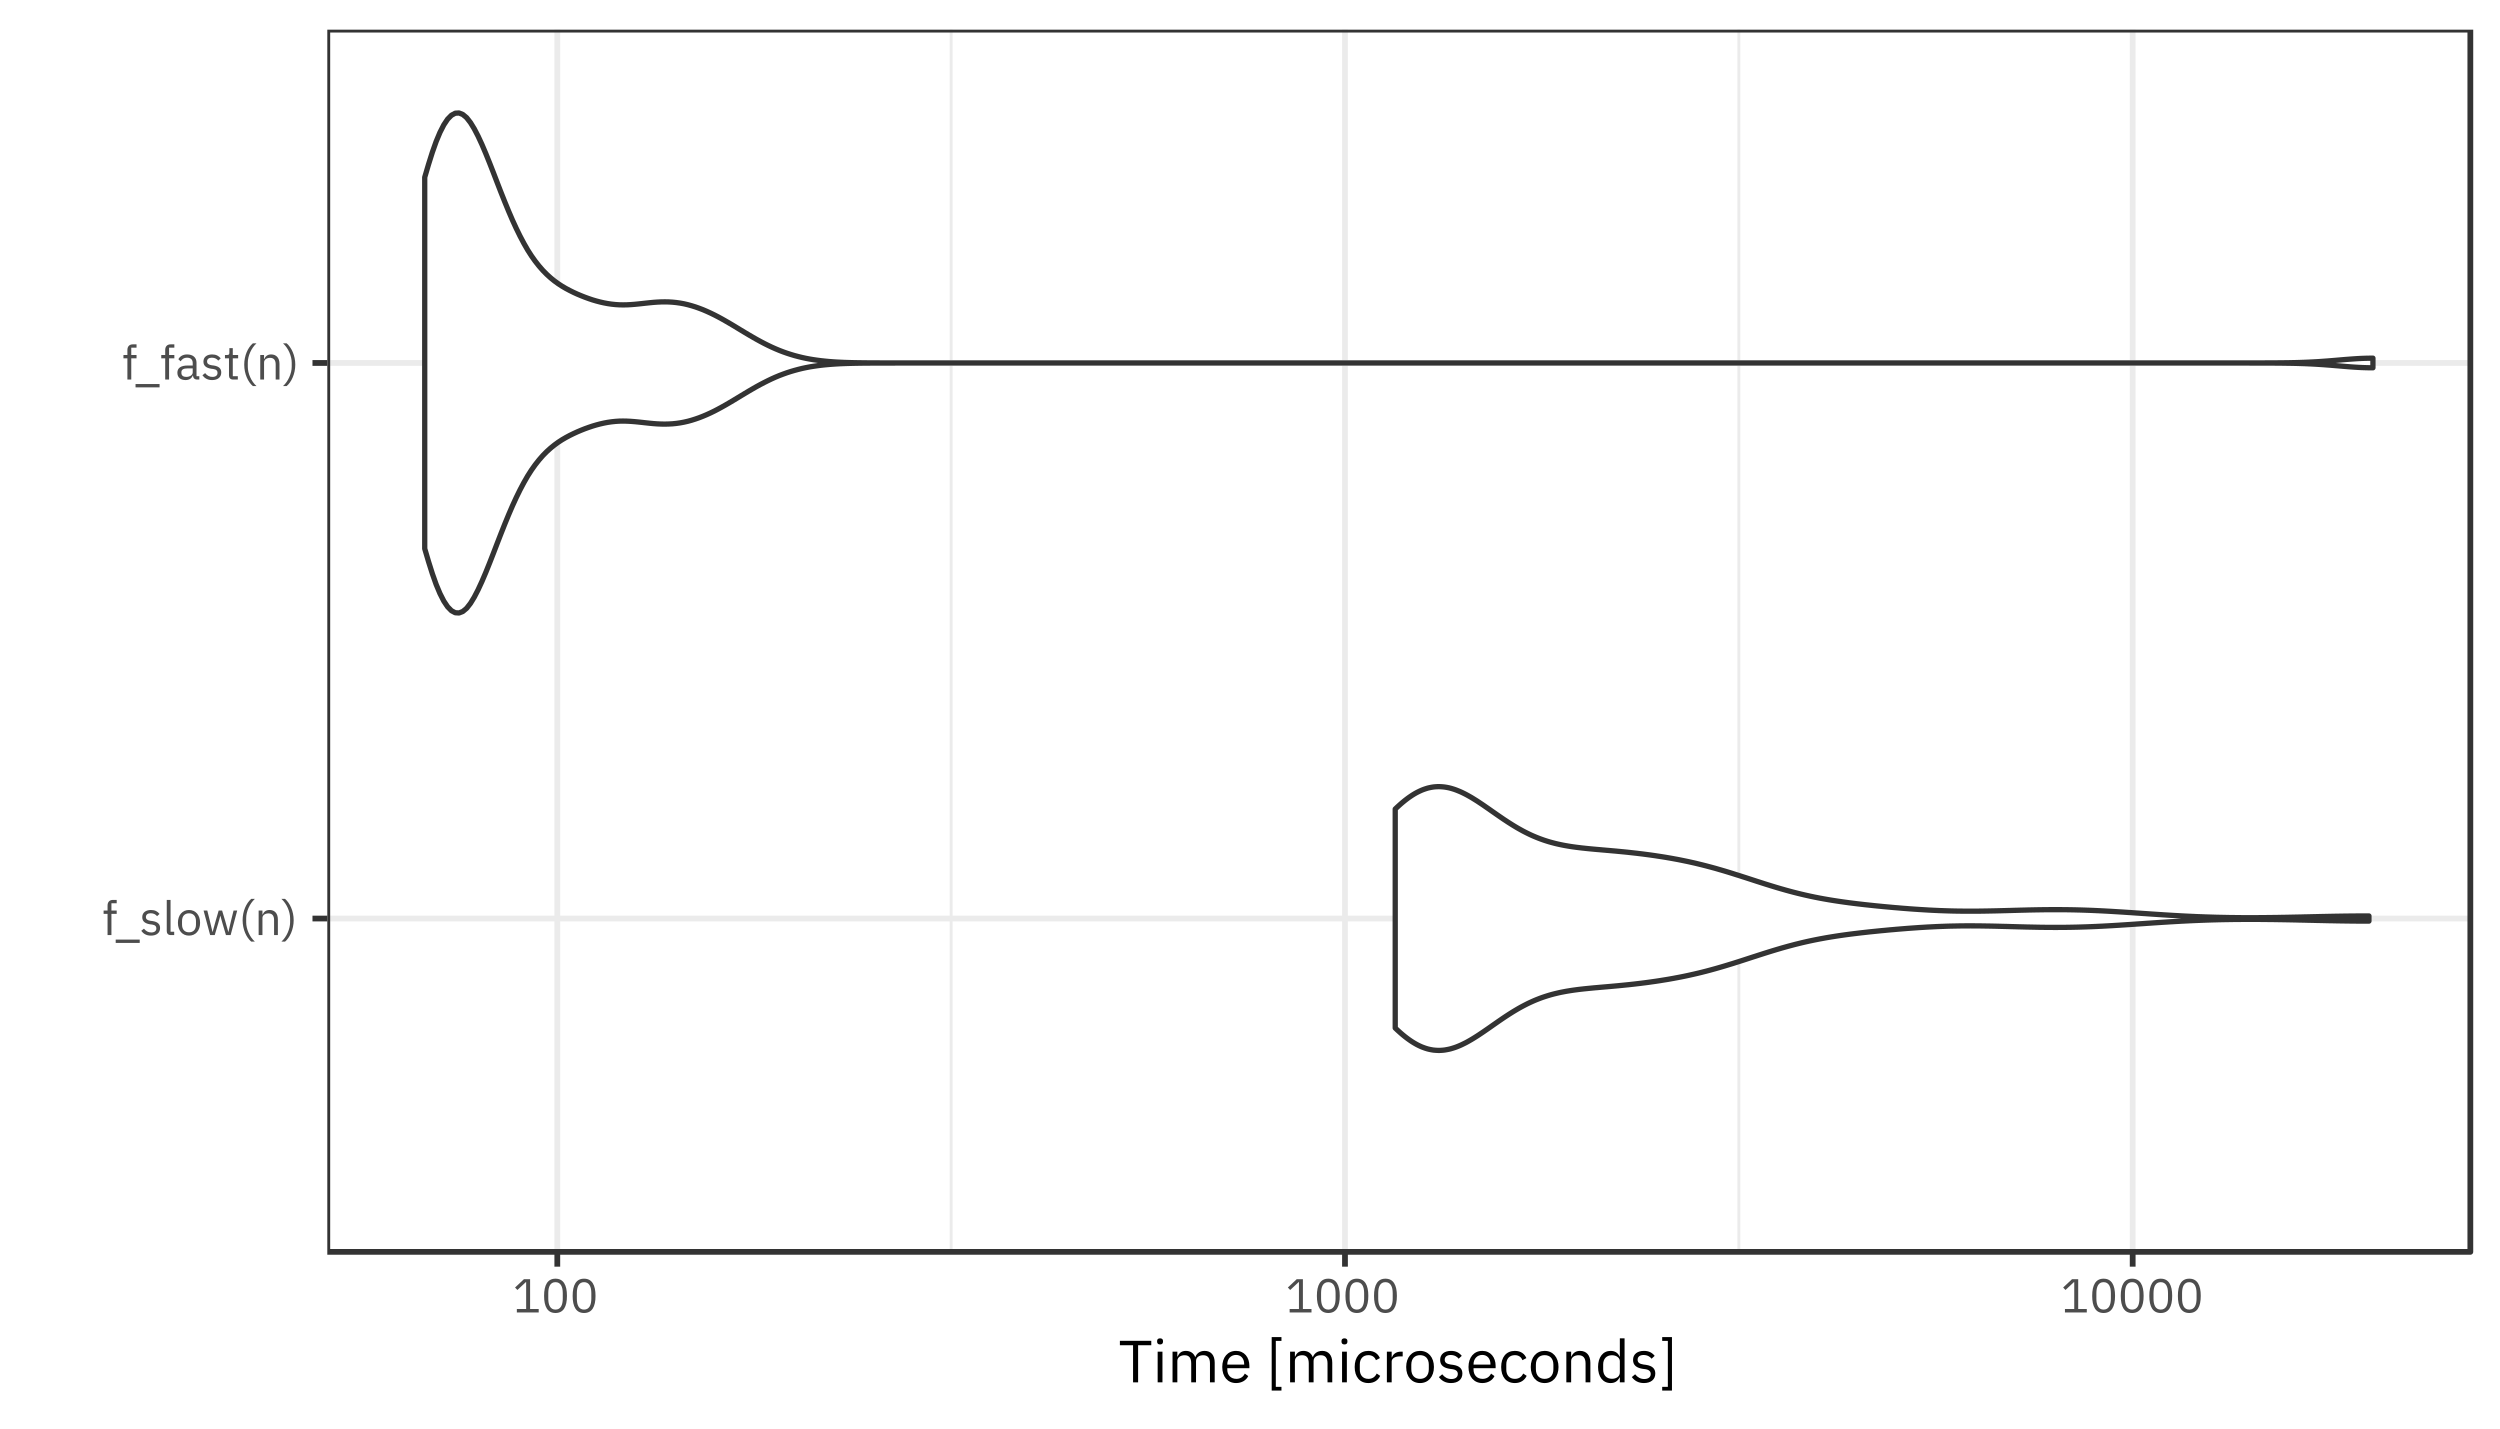<?xml version="1.0" encoding="UTF-8"?>
<svg xmlns="http://www.w3.org/2000/svg" xmlns:xlink="http://www.w3.org/1999/xlink" width="504pt" height="288pt" viewBox="0 0 504 288" version="1.1">
<defs>
<g>
<symbol overflow="visible" id="glyph0-0">
<path style="stroke:none;" d="M 0.312 0 L 4.219 0 L 4.219 -7.484 L 0.312 -7.484 Z M 0.875 -0.578 L 0.875 -6.906 L 3.641 -6.906 L 3.641 -0.578 Z M 0.875 -0.578 "/>
</symbol>
<symbol overflow="visible" id="glyph0-1">
<path style="stroke:none;" d="M 1.078 0 L 1.859 0 L 1.859 -4.281 L 2.922 -4.281 L 2.922 -4.953 L 1.859 -4.953 L 1.859 -6.422 L 2.922 -6.422 L 2.922 -7.094 L 2.172 -7.094 C 1.438 -7.094 1.078 -6.625 1.078 -5.953 L 1.078 -4.953 L 0.281 -4.953 L 0.281 -4.281 L 1.078 -4.281 Z M 1.078 0 "/>
</symbol>
<symbol overflow="visible" id="glyph0-2">
<path style="stroke:none;" d="M 5.125 1.578 L 5.125 0.906 L 0.281 0.906 L 0.281 1.578 Z M 5.125 1.578 "/>
</symbol>
<symbol overflow="visible" id="glyph0-3">
<path style="stroke:none;" d="M 2.297 0.109 C 3.438 0.109 4.141 -0.469 4.141 -1.422 C 4.141 -2.172 3.719 -2.656 2.625 -2.828 L 2.234 -2.875 C 1.625 -2.969 1.281 -3.172 1.281 -3.641 C 1.281 -4.109 1.625 -4.406 2.25 -4.406 C 2.891 -4.406 3.312 -4.109 3.531 -3.812 L 4.031 -4.266 C 3.641 -4.766 3.109 -5.062 2.312 -5.062 C 1.312 -5.062 0.547 -4.578 0.547 -3.609 C 0.547 -2.688 1.234 -2.312 2.141 -2.172 L 2.531 -2.125 C 3.188 -2.031 3.391 -1.734 3.391 -1.344 C 3.391 -0.828 3.016 -0.531 2.359 -0.531 C 1.734 -0.531 1.281 -0.812 0.891 -1.297 L 0.344 -0.859 C 0.781 -0.266 1.391 0.109 2.297 0.109 Z M 2.297 0.109 "/>
</symbol>
<symbol overflow="visible" id="glyph0-4">
<path style="stroke:none;" d="M 2.312 0 L 2.312 -0.672 L 1.578 -0.672 L 1.578 -7.094 L 0.812 -7.094 L 0.812 -0.797 C 0.812 -0.328 1.109 0 1.625 0 Z M 2.312 0 "/>
</symbol>
<symbol overflow="visible" id="glyph0-5">
<path style="stroke:none;" d="M 2.688 0.109 C 4.016 0.109 4.922 -0.906 4.922 -2.469 C 4.922 -4.047 4.016 -5.062 2.688 -5.062 C 1.359 -5.062 0.453 -4.047 0.453 -2.469 C 0.453 -0.906 1.359 0.109 2.688 0.109 Z M 2.688 -0.562 C 1.859 -0.562 1.281 -1.078 1.281 -2.125 L 1.281 -2.828 C 1.281 -3.875 1.859 -4.391 2.688 -4.391 C 3.516 -4.391 4.094 -3.875 4.094 -2.828 L 4.094 -2.125 C 4.094 -1.078 3.516 -0.562 2.688 -0.562 Z M 2.688 -0.562 "/>
</symbol>
<symbol overflow="visible" id="glyph0-6">
<path style="stroke:none;" d="M 1.625 0 L 2.547 0 L 3.25 -2.375 L 3.672 -3.891 L 3.688 -3.891 L 4.109 -2.375 L 4.812 0 L 5.75 0 L 7.078 -4.953 L 6.344 -4.953 L 5.812 -2.812 L 5.312 -0.641 L 5.281 -0.641 L 4.672 -2.812 L 4.031 -4.953 L 3.344 -4.953 L 2.719 -2.812 L 2.125 -0.641 L 2.094 -0.641 L 1.578 -2.812 L 1.047 -4.953 L 0.297 -4.953 Z M 1.625 0 "/>
</symbol>
<symbol overflow="visible" id="glyph0-7">
<path style="stroke:none;" d="M 0.797 -3 C 0.797 -1.125 1.578 0.516 2.531 1.312 L 3.266 1.312 C 2.219 0.391 1.516 -1.234 1.516 -2.578 L 1.516 -3.391 C 1.516 -4.734 2.203 -6.328 3.266 -7.297 L 2.531 -7.297 C 1.547 -6.453 0.797 -4.844 0.797 -3 Z M 0.797 -3 "/>
</symbol>
<symbol overflow="visible" id="glyph0-8">
<path style="stroke:none;" d="M 1.578 0 L 1.578 -3.438 C 1.578 -4.062 2.172 -4.375 2.797 -4.375 C 3.531 -4.375 3.922 -3.922 3.922 -3.047 L 3.922 0 L 4.688 0 L 4.688 -3.172 C 4.688 -4.375 4.031 -5.062 3.016 -5.062 C 2.281 -5.062 1.859 -4.703 1.625 -4.141 L 1.578 -4.141 L 1.578 -4.953 L 0.812 -4.953 L 0.812 0 Z M 1.578 0 "/>
</symbol>
<symbol overflow="visible" id="glyph0-9">
<path style="stroke:none;" d="M 2.422 -3 C 2.422 -4.844 1.656 -6.453 0.688 -7.297 L -0.047 -7.297 C 1.016 -6.328 1.703 -4.734 1.703 -3.391 L 1.703 -2.578 C 1.703 -1.234 0.984 0.391 -0.047 1.312 L 0.688 1.312 C 1.625 0.516 2.422 -1.125 2.422 -3 Z M 2.422 -3 "/>
</symbol>
<symbol overflow="visible" id="glyph0-10">
<path style="stroke:none;" d="M 4.844 0 L 4.844 -0.672 L 4.281 -0.672 L 4.281 -3.391 C 4.281 -4.438 3.562 -5.062 2.375 -5.062 C 1.484 -5.062 0.891 -4.625 0.625 -4.094 L 1.078 -3.672 C 1.359 -4.109 1.75 -4.406 2.344 -4.406 C 3.125 -4.406 3.516 -4.016 3.516 -3.312 L 3.516 -2.828 L 2.531 -2.828 C 1.094 -2.828 0.422 -2.312 0.422 -1.375 C 0.422 -0.453 1.031 0.109 2.078 0.109 C 2.766 0.109 3.297 -0.203 3.516 -0.812 L 3.562 -0.812 C 3.609 -0.344 3.844 0 4.406 0 Z M 2.203 -0.531 C 1.609 -0.531 1.234 -0.812 1.234 -1.312 L 1.234 -1.5 C 1.234 -1.984 1.625 -2.25 2.5 -2.25 L 3.516 -2.25 L 3.516 -1.438 C 3.516 -0.938 2.969 -0.531 2.203 -0.531 Z M 2.203 -0.531 "/>
</symbol>
<symbol overflow="visible" id="glyph0-11">
<path style="stroke:none;" d="M 2.875 0 L 2.875 -0.672 L 1.859 -0.672 L 1.859 -4.281 L 2.938 -4.281 L 2.938 -4.953 L 1.859 -4.953 L 1.859 -6.328 L 1.172 -6.328 L 1.172 -5.406 C 1.172 -5.062 1.062 -4.953 0.734 -4.953 L 0.281 -4.953 L 0.281 -4.281 L 1.094 -4.281 L 1.094 -0.812 C 1.094 -0.328 1.375 0 1.906 0 Z M 2.875 0 "/>
</symbol>
<symbol overflow="visible" id="glyph0-12">
<path style="stroke:none;" d="M 5.25 0 L 5.25 -0.703 L 3.516 -0.703 L 3.516 -6.703 L 2.266 -6.703 L 0.484 -5.031 L 0.953 -4.531 L 2.641 -6.109 L 2.719 -6.109 L 2.719 -0.703 L 0.844 -0.703 L 0.844 0 Z M 5.25 0 "/>
</symbol>
<symbol overflow="visible" id="glyph0-13">
<path style="stroke:none;" d="M 2.875 0.109 C 4.484 0.109 5.188 -1.156 5.188 -3.344 C 5.188 -5.531 4.484 -6.812 2.875 -6.812 C 1.281 -6.812 0.578 -5.531 0.578 -3.344 C 0.578 -1.156 1.281 0.109 2.875 0.109 Z M 2.875 -0.578 C 1.828 -0.578 1.422 -1.5 1.422 -2.797 L 1.422 -3.891 C 1.422 -5.188 1.828 -6.109 2.875 -6.109 C 3.922 -6.109 4.344 -5.188 4.344 -3.891 L 4.344 -2.797 C 4.344 -1.5 3.922 -0.578 2.875 -0.578 Z M 2.875 -0.578 "/>
</symbol>
<symbol overflow="visible" id="glyph1-0">
<path style="stroke:none;" d="M 0.391 0 L 5.281 0 L 5.281 -9.359 L 0.391 -9.359 Z M 1.109 -0.719 L 1.109 -8.641 L 4.562 -8.641 L 4.562 -0.719 Z M 1.109 -0.719 "/>
</symbol>
<symbol overflow="visible" id="glyph1-1">
<path style="stroke:none;" d="M 6.594 -7.484 L 6.594 -8.375 L 0.266 -8.375 L 0.266 -7.484 L 2.922 -7.484 L 2.922 0 L 3.938 0 L 3.938 -7.484 Z M 6.594 -7.484 "/>
</symbol>
<symbol overflow="visible" id="glyph1-2">
<path style="stroke:none;" d="M 1.5 -7.641 C 1.906 -7.641 2.094 -7.859 2.094 -8.188 L 2.094 -8.344 C 2.094 -8.656 1.906 -8.875 1.5 -8.875 C 1.094 -8.875 0.906 -8.656 0.906 -8.344 L 0.906 -8.188 C 0.906 -7.859 1.094 -7.641 1.5 -7.641 Z M 1.016 0 L 1.984 0 L 1.984 -6.188 L 1.016 -6.188 Z M 1.016 0 "/>
</symbol>
<symbol overflow="visible" id="glyph1-3">
<path style="stroke:none;" d="M 1.984 0 L 1.984 -4.297 C 1.984 -5.094 2.703 -5.469 3.453 -5.469 C 4.375 -5.469 4.781 -4.906 4.781 -3.797 L 4.781 0 L 5.75 0 L 5.75 -4.297 C 5.75 -5.094 6.438 -5.469 7.203 -5.469 C 8.141 -5.469 8.562 -4.891 8.562 -3.797 L 8.562 0 L 9.516 0 L 9.516 -3.969 C 9.516 -5.469 8.766 -6.344 7.5 -6.344 C 6.438 -6.344 5.844 -5.75 5.609 -5.078 L 5.594 -5.078 C 5.25 -5.969 4.516 -6.344 3.703 -6.344 C 2.734 -6.344 2.297 -5.812 2.031 -5.188 L 1.984 -5.188 L 1.984 -6.188 L 1.016 -6.188 L 1.016 0 Z M 1.984 0 "/>
</symbol>
<symbol overflow="visible" id="glyph1-4">
<path style="stroke:none;" d="M 3.344 0.141 C 4.516 0.141 5.406 -0.438 5.797 -1.266 L 5.109 -1.766 C 4.781 -1.078 4.188 -0.703 3.406 -0.703 C 2.25 -0.703 1.578 -1.5 1.578 -2.562 L 1.578 -2.859 L 6.031 -2.859 L 6.031 -3.312 C 6.031 -5.062 5 -6.344 3.344 -6.344 C 1.672 -6.344 0.562 -5.062 0.562 -3.094 C 0.562 -1.125 1.672 0.141 3.344 0.141 Z M 3.344 -5.531 C 4.328 -5.531 4.984 -4.797 4.984 -3.703 L 4.984 -3.578 L 1.578 -3.578 L 1.578 -3.656 C 1.578 -4.734 2.297 -5.531 3.344 -5.531 Z M 3.344 -5.531 "/>
</symbol>
<symbol overflow="visible" id="glyph1-5">
<path style="stroke:none;" d=""/>
</symbol>
<symbol overflow="visible" id="glyph1-6">
<path style="stroke:none;" d="M 3.078 1.656 L 3.078 0.906 L 1.938 0.906 L 1.938 -8.359 L 3.078 -8.359 L 3.078 -9.125 L 1.109 -9.125 L 1.109 1.656 Z M 3.078 1.656 "/>
</symbol>
<symbol overflow="visible" id="glyph1-7">
<path style="stroke:none;" d="M 3.328 0.141 C 4.5 0.141 5.297 -0.438 5.703 -1.312 L 5 -1.781 C 4.672 -1.078 4.109 -0.703 3.328 -0.703 C 2.188 -0.703 1.594 -1.484 1.594 -2.562 L 1.594 -3.625 C 1.594 -4.703 2.188 -5.484 3.328 -5.484 C 4.078 -5.484 4.609 -5.109 4.844 -4.469 L 5.641 -4.891 C 5.281 -5.734 4.547 -6.344 3.328 -6.344 C 1.578 -6.344 0.562 -5.078 0.562 -3.094 C 0.562 -1.109 1.578 0.141 3.328 0.141 Z M 3.328 0.141 "/>
</symbol>
<symbol overflow="visible" id="glyph1-8">
<path style="stroke:none;" d="M 1.984 0 L 1.984 -4.203 C 1.984 -4.781 2.609 -5.234 3.641 -5.234 L 4.203 -5.234 L 4.203 -6.188 L 3.828 -6.188 C 2.812 -6.188 2.25 -5.641 2.047 -5.047 L 1.984 -5.047 L 1.984 -6.188 L 1.016 -6.188 L 1.016 0 Z M 1.984 0 "/>
</symbol>
<symbol overflow="visible" id="glyph1-9">
<path style="stroke:none;" d="M 3.359 0.141 C 5.016 0.141 6.156 -1.125 6.156 -3.094 C 6.156 -5.062 5.016 -6.344 3.359 -6.344 C 1.703 -6.344 0.562 -5.062 0.562 -3.094 C 0.562 -1.125 1.703 0.141 3.359 0.141 Z M 3.359 -0.703 C 2.328 -0.703 1.594 -1.344 1.594 -2.656 L 1.594 -3.547 C 1.594 -4.844 2.328 -5.484 3.359 -5.484 C 4.391 -5.484 5.125 -4.844 5.125 -3.547 L 5.125 -2.656 C 5.125 -1.344 4.391 -0.703 3.359 -0.703 Z M 3.359 -0.703 "/>
</symbol>
<symbol overflow="visible" id="glyph1-10">
<path style="stroke:none;" d="M 2.875 0.141 C 4.297 0.141 5.172 -0.594 5.172 -1.781 C 5.172 -2.719 4.641 -3.328 3.281 -3.531 L 2.797 -3.594 C 2.031 -3.719 1.609 -3.953 1.609 -4.562 C 1.609 -5.141 2.031 -5.516 2.812 -5.516 C 3.609 -5.516 4.141 -5.141 4.422 -4.766 L 5.047 -5.344 C 4.547 -5.969 3.891 -6.344 2.891 -6.344 C 1.625 -6.344 0.688 -5.734 0.688 -4.516 C 0.688 -3.359 1.531 -2.891 2.672 -2.719 L 3.172 -2.656 C 3.984 -2.531 4.25 -2.156 4.25 -1.688 C 4.25 -1.047 3.766 -0.672 2.953 -0.672 C 2.172 -0.672 1.594 -1.016 1.109 -1.625 L 0.438 -1.062 C 0.984 -0.344 1.734 0.141 2.875 0.141 Z M 2.875 0.141 "/>
</symbol>
<symbol overflow="visible" id="glyph1-11">
<path style="stroke:none;" d="M 1.984 0 L 1.984 -4.297 C 1.984 -5.094 2.719 -5.469 3.484 -5.469 C 4.422 -5.469 4.891 -4.906 4.891 -3.797 L 4.891 0 L 5.859 0 L 5.859 -3.969 C 5.859 -5.469 5.047 -6.344 3.781 -6.344 C 2.859 -6.344 2.328 -5.875 2.031 -5.188 L 1.984 -5.188 L 1.984 -6.188 L 1.016 -6.188 L 1.016 0 Z M 1.984 0 "/>
</symbol>
<symbol overflow="visible" id="glyph1-12">
<path style="stroke:none;" d="M 4.984 0 L 5.938 0 L 5.938 -8.875 L 4.984 -8.875 L 4.984 -5.188 L 4.938 -5.188 C 4.609 -5.969 3.969 -6.344 3.125 -6.344 C 1.578 -6.344 0.594 -5.078 0.594 -3.094 C 0.594 -1.109 1.578 0.141 3.125 0.141 C 3.969 0.141 4.562 -0.234 4.938 -1.016 L 4.984 -1.016 Z M 3.391 -0.719 C 2.297 -0.719 1.625 -1.469 1.625 -2.562 L 1.625 -3.625 C 1.625 -4.734 2.297 -5.469 3.391 -5.469 C 4.266 -5.469 4.984 -4.969 4.984 -4.281 L 4.984 -1.984 C 4.984 -1.172 4.266 -0.719 3.391 -0.719 Z M 3.391 -0.719 "/>
</symbol>
<symbol overflow="visible" id="glyph1-13">
<path style="stroke:none;" d="M 0.719 -9.125 L 0.719 -8.359 L 1.859 -8.359 L 1.859 0.906 L 0.719 0.906 L 0.719 1.656 L 2.688 1.656 L 2.688 -9.125 Z M 0.719 -9.125 "/>
</symbol>
</g>
<clipPath id="clip1">
  <path d="M 65.984 5.977 L 499 5.977 L 499 253 L 65.984 253 Z M 65.984 5.977 "/>
</clipPath>
<clipPath id="clip2">
  <path d="M 191 5.977 L 193 5.977 L 193 253 L 191 253 Z M 191 5.977 "/>
</clipPath>
<clipPath id="clip3">
  <path d="M 350 5.977 L 351 5.977 L 351 253 L 350 253 Z M 350 5.977 "/>
</clipPath>
<clipPath id="clip4">
  <path d="M 65.984 184 L 499 184 L 499 186 L 65.984 186 Z M 65.984 184 "/>
</clipPath>
<clipPath id="clip5">
  <path d="M 65.984 72 L 499 72 L 499 74 L 65.984 74 Z M 65.984 72 "/>
</clipPath>
<clipPath id="clip6">
  <path d="M 111 5.977 L 113 5.977 L 113 253 L 111 253 Z M 111 5.977 "/>
</clipPath>
<clipPath id="clip7">
  <path d="M 270 5.977 L 272 5.977 L 272 253 L 270 253 Z M 270 5.977 "/>
</clipPath>
<clipPath id="clip8">
  <path d="M 429 5.977 L 431 5.977 L 431 253 L 429 253 Z M 429 5.977 "/>
</clipPath>
<clipPath id="clip9">
  <path d="M 65.984 5.977 L 499 5.977 L 499 253 L 65.984 253 Z M 65.984 5.977 "/>
</clipPath>
</defs>
<g id="surface9">
<rect x="0" y="0" width="504" height="288" style="fill:rgb(100%,100%,100%);fill-opacity:1;stroke:none;"/>
<rect x="0" y="0" width="504" height="288" style="fill:rgb(100%,100%,100%);fill-opacity:1;stroke:none;"/>
<path style="fill:none;stroke-width:1.164;stroke-linecap:round;stroke-linejoin:round;stroke:rgb(100%,100%,100%);stroke-opacity:1;stroke-miterlimit:10;" d="M 0 288 L 504 288 L 504 0 L 0 0 Z M 0 288 "/>
<g clip-path="url(#clip1)" clip-rule="nonzero">
<path style=" stroke:none;fill-rule:nonzero;fill:rgb(100%,100%,100%);fill-opacity:1;" d="M 65.984 252.375 L 498.02 252.375 L 498.02 5.98 L 65.984 5.98 Z M 65.984 252.375 "/>
</g>
<g clip-path="url(#clip2)" clip-rule="nonzero">
<path style="fill:none;stroke-width:0.582;stroke-linecap:butt;stroke-linejoin:round;stroke:rgb(92.157%,92.157%,92.157%);stroke-opacity:1;stroke-miterlimit:10;" d="M 191.75 252.375 L 191.75 5.977 "/>
</g>
<g clip-path="url(#clip3)" clip-rule="nonzero">
<path style="fill:none;stroke-width:0.582;stroke-linecap:butt;stroke-linejoin:round;stroke:rgb(92.157%,92.157%,92.157%);stroke-opacity:1;stroke-miterlimit:10;" d="M 350.551 252.375 L 350.551 5.977 "/>
</g>
<g clip-path="url(#clip4)" clip-rule="nonzero">
<path style="fill:none;stroke-width:1.164;stroke-linecap:butt;stroke-linejoin:round;stroke:rgb(92.157%,92.157%,92.157%);stroke-opacity:1;stroke-miterlimit:10;" d="M 65.984 185.176 L 498.023 185.176 "/>
</g>
<g clip-path="url(#clip5)" clip-rule="nonzero">
<path style="fill:none;stroke-width:1.164;stroke-linecap:butt;stroke-linejoin:round;stroke:rgb(92.157%,92.157%,92.157%);stroke-opacity:1;stroke-miterlimit:10;" d="M 65.984 73.176 L 498.023 73.176 "/>
</g>
<g clip-path="url(#clip6)" clip-rule="nonzero">
<path style="fill:none;stroke-width:1.164;stroke-linecap:butt;stroke-linejoin:round;stroke:rgb(92.157%,92.157%,92.157%);stroke-opacity:1;stroke-miterlimit:10;" d="M 112.352 252.375 L 112.352 5.977 "/>
</g>
<g clip-path="url(#clip7)" clip-rule="nonzero">
<path style="fill:none;stroke-width:1.164;stroke-linecap:butt;stroke-linejoin:round;stroke:rgb(92.157%,92.157%,92.157%);stroke-opacity:1;stroke-miterlimit:10;" d="M 271.148 252.375 L 271.148 5.977 "/>
</g>
<g clip-path="url(#clip8)" clip-rule="nonzero">
<path style="fill:none;stroke-width:1.164;stroke-linecap:butt;stroke-linejoin:round;stroke:rgb(92.157%,92.157%,92.157%);stroke-opacity:1;stroke-miterlimit:10;" d="M 429.949 252.375 L 429.949 5.977 "/>
</g>
<path style="fill-rule:nonzero;fill:rgb(100%,100%,100%);fill-opacity:1;stroke-width:1.067;stroke-linecap:round;stroke-linejoin:round;stroke:rgb(20%,20%,20%);stroke-opacity:1;stroke-miterlimit:10;" d="M 281.277 207.25 L 281.66 207.613 L 282.047 207.965 L 282.43 208.309 L 282.812 208.633 L 283.199 208.949 L 283.582 209.246 L 283.965 209.527 L 284.352 209.801 L 284.734 210.051 L 285.117 210.285 L 285.504 210.508 L 285.887 210.711 L 286.27 210.895 L 286.656 211.066 L 287.039 211.211 L 287.422 211.344 L 287.809 211.461 L 288.191 211.555 L 288.574 211.629 L 288.961 211.695 L 289.344 211.73 L 289.727 211.754 L 290.113 211.766 L 290.496 211.75 L 290.883 211.723 L 291.266 211.68 L 291.648 211.613 L 292.035 211.539 L 292.418 211.449 L 292.801 211.336 L 293.188 211.215 L 293.57 211.082 L 293.953 210.93 L 294.34 210.77 L 294.723 210.594 L 295.105 210.406 L 295.492 210.215 L 295.875 210.008 L 296.258 209.789 L 296.645 209.566 L 297.027 209.336 L 297.41 209.098 L 297.797 208.852 L 298.18 208.602 L 298.562 208.344 L 298.949 208.086 L 299.332 207.824 L 299.715 207.559 L 300.102 207.293 L 300.867 206.754 L 301.254 206.484 L 301.637 206.219 L 302.02 205.949 L 302.406 205.684 L 302.789 205.422 L 303.172 205.164 L 303.559 204.906 L 303.941 204.656 L 304.328 204.406 L 304.711 204.164 L 305.094 203.926 L 305.48 203.695 L 305.863 203.469 L 306.246 203.246 L 306.633 203.031 L 307.016 202.824 L 307.398 202.625 L 307.785 202.426 L 308.168 202.238 L 308.551 202.059 L 308.938 201.883 L 309.32 201.715 L 309.703 201.555 L 310.09 201.402 L 310.473 201.254 L 310.855 201.113 L 311.242 200.98 L 311.625 200.855 L 312.008 200.734 L 312.395 200.617 L 312.777 200.508 L 313.16 200.406 L 313.547 200.309 L 314.312 200.129 L 314.699 200.047 L 315.465 199.898 L 315.852 199.828 L 316.617 199.703 L 317.004 199.645 L 317.387 199.59 L 317.77 199.539 L 318.156 199.488 L 318.539 199.441 L 318.926 199.398 L 319.309 199.355 L 319.691 199.316 L 320.078 199.277 L 320.461 199.238 L 320.844 199.203 L 321.23 199.164 L 321.613 199.129 L 321.996 199.098 L 322.383 199.062 L 322.766 199.027 L 323.148 198.996 L 323.535 198.961 L 323.918 198.93 L 324.301 198.895 L 324.688 198.863 L 325.453 198.793 L 325.84 198.758 L 326.223 198.723 L 326.605 198.684 L 326.992 198.648 L 327.758 198.57 L 328.145 198.531 L 328.527 198.492 L 328.91 198.449 L 329.297 198.406 L 329.68 198.363 L 330.062 198.316 L 330.449 198.273 L 330.832 198.227 L 331.215 198.176 L 331.602 198.129 L 331.984 198.078 L 332.371 198.027 L 333.137 197.918 L 333.523 197.863 L 333.906 197.809 L 334.289 197.75 L 334.676 197.691 L 335.441 197.566 L 335.828 197.504 L 336.211 197.441 L 336.594 197.375 L 336.98 197.305 L 337.363 197.238 L 337.746 197.164 L 338.133 197.094 L 338.898 196.945 L 339.285 196.867 L 339.668 196.789 L 340.051 196.707 L 340.438 196.625 L 341.203 196.453 L 341.59 196.367 L 342.355 196.188 L 342.742 196.094 L 343.125 196 L 343.508 195.902 L 343.895 195.805 L 344.66 195.602 L 345.047 195.496 L 345.43 195.391 L 345.816 195.285 L 346.582 195.066 L 346.969 194.953 L 347.734 194.727 L 348.121 194.609 L 348.887 194.375 L 349.273 194.258 L 350.039 194.016 L 350.426 193.895 L 350.809 193.77 L 351.191 193.648 L 351.578 193.523 L 352.344 193.273 L 352.73 193.148 L 353.496 192.898 L 353.883 192.777 L 354.648 192.527 L 355.035 192.406 L 355.418 192.281 L 355.801 192.16 L 356.188 192.039 L 356.57 191.918 L 356.953 191.801 L 357.34 191.68 L 357.723 191.566 L 358.105 191.449 L 358.492 191.336 L 359.258 191.109 L 359.645 191 L 360.027 190.895 L 360.414 190.785 L 361.18 190.582 L 361.566 190.48 L 361.949 190.379 L 362.332 190.285 L 362.719 190.188 L 363.102 190.094 L 363.484 190.004 L 363.871 189.914 L 364.637 189.742 L 365.023 189.66 L 365.406 189.578 L 365.789 189.5 L 366.176 189.422 L 366.941 189.273 L 367.328 189.203 L 368.094 189.062 L 368.48 188.996 L 368.863 188.934 L 369.246 188.867 L 369.633 188.809 L 370.016 188.746 L 370.398 188.688 L 370.785 188.629 L 371.551 188.52 L 371.938 188.465 L 372.703 188.363 L 373.09 188.312 L 373.473 188.266 L 373.859 188.215 L 374.242 188.172 L 374.625 188.125 L 375.012 188.078 L 375.777 187.992 L 376.164 187.949 L 376.93 187.863 L 377.316 187.824 L 378.082 187.746 L 378.469 187.707 L 379.234 187.629 L 379.621 187.594 L 380.004 187.559 L 380.387 187.52 L 380.773 187.484 L 381.156 187.449 L 381.539 187.418 L 381.926 187.383 L 382.309 187.348 L 382.691 187.316 L 383.078 187.285 L 383.844 187.223 L 384.23 187.191 L 384.613 187.16 L 384.996 187.133 L 385.383 187.105 L 386.148 187.051 L 386.535 187.023 L 386.918 186.996 L 387.305 186.973 L 388.07 186.926 L 388.457 186.902 L 389.223 186.863 L 389.609 186.844 L 390.375 186.805 L 390.762 186.789 L 391.527 186.758 L 391.914 186.746 L 392.297 186.73 L 392.68 186.719 L 393.066 186.707 L 393.832 186.691 L 394.219 186.684 L 394.984 186.668 L 395.371 186.664 L 396.137 186.656 L 396.906 186.656 L 397.289 186.652 L 397.676 186.656 L 398.059 186.656 L 398.441 186.66 L 398.828 186.66 L 399.211 186.664 L 399.594 186.672 L 399.98 186.676 L 400.363 186.684 L 400.75 186.688 L 401.516 186.703 L 401.902 186.711 L 402.285 186.719 L 402.668 186.73 L 403.055 186.738 L 403.438 186.75 L 403.82 186.758 L 404.207 186.77 L 404.59 186.777 L 404.973 186.789 L 405.359 186.801 L 405.742 186.812 L 406.125 186.82 L 406.512 186.832 L 406.895 186.844 L 407.277 186.852 L 407.664 186.863 L 408.047 186.871 L 408.43 186.883 L 408.816 186.891 L 409.582 186.906 L 409.969 186.914 L 410.734 186.93 L 411.121 186.938 L 411.887 186.945 L 412.273 186.953 L 412.656 186.957 L 413.039 186.957 L 413.426 186.961 L 413.809 186.961 L 414.191 186.965 L 414.578 186.965 L 414.961 186.961 L 415.348 186.961 L 415.73 186.957 L 416.113 186.957 L 416.5 186.953 L 416.883 186.945 L 417.266 186.941 L 417.652 186.934 L 418.418 186.918 L 418.805 186.91 L 419.57 186.887 L 419.957 186.875 L 420.723 186.852 L 421.109 186.836 L 421.875 186.805 L 422.262 186.789 L 422.645 186.773 L 423.027 186.754 L 423.414 186.734 L 423.797 186.719 L 424.18 186.695 L 424.566 186.676 L 424.949 186.656 L 425.332 186.633 L 425.719 186.613 L 426.484 186.566 L 426.871 186.543 L 427.254 186.52 L 427.637 186.492 L 428.023 186.469 L 428.406 186.445 L 428.793 186.418 L 429.176 186.395 L 429.559 186.367 L 429.945 186.34 L 430.328 186.316 L 430.711 186.289 L 431.098 186.262 L 431.48 186.234 L 431.863 186.211 L 432.25 186.184 L 433.016 186.129 L 433.402 186.105 L 434.168 186.051 L 434.555 186.027 L 434.938 186 L 435.32 185.977 L 435.707 185.949 L 436.473 185.902 L 436.859 185.879 L 437.242 185.852 L 437.625 185.828 L 438.012 185.809 L 438.777 185.762 L 439.164 185.742 L 439.547 185.719 L 439.93 185.699 L 440.316 185.68 L 441.082 185.641 L 441.469 185.621 L 441.852 185.605 L 442.238 185.586 L 443.004 185.555 L 443.391 185.539 L 444.156 185.508 L 444.543 185.496 L 444.926 185.48 L 445.309 185.469 L 445.695 185.457 L 446.461 185.434 L 446.848 185.426 L 447.23 185.414 L 447.613 185.406 L 448 185.398 L 448.766 185.383 L 449.152 185.379 L 449.535 185.371 L 449.918 185.367 L 450.305 185.359 L 451.07 185.352 L 451.457 185.352 L 452.223 185.344 L 452.992 185.344 L 453.375 185.34 L 453.762 185.34 L 454.145 185.344 L 454.914 185.344 L 455.297 185.348 L 455.68 185.348 L 456.066 185.352 L 456.449 185.355 L 456.836 185.359 L 457.602 185.367 L 457.988 185.371 L 458.754 185.379 L 459.141 185.387 L 459.523 185.395 L 459.906 185.398 L 460.293 185.406 L 460.676 185.414 L 461.059 185.418 L 461.445 185.426 L 462.211 185.441 L 462.598 185.449 L 462.98 185.457 L 463.363 185.469 L 463.75 185.477 L 464.516 185.492 L 464.902 185.5 L 465.285 185.512 L 465.668 185.52 L 466.055 185.527 L 466.438 185.535 L 466.82 185.547 L 467.207 185.555 L 467.973 185.57 L 468.359 185.578 L 468.742 185.586 L 469.125 185.598 L 469.512 185.605 L 469.895 185.613 L 470.281 185.617 L 471.047 185.633 L 471.434 185.641 L 471.816 185.645 L 472.199 185.652 L 472.586 185.656 L 472.969 185.664 L 473.352 185.668 L 473.738 185.672 L 474.504 185.68 L 474.891 185.684 L 475.273 185.688 L 475.656 185.688 L 476.043 185.691 L 476.426 185.691 L 476.809 185.695 L 477.578 185.695 L 477.578 184.656 L 476.426 184.656 L 476.043 184.66 L 475.656 184.66 L 474.891 184.668 L 474.504 184.668 L 473.738 184.676 L 473.352 184.684 L 472.586 184.691 L 472.199 184.699 L 471.816 184.703 L 471.434 184.711 L 471.047 184.715 L 470.281 184.73 L 469.895 184.738 L 469.512 184.746 L 469.125 184.754 L 468.359 184.77 L 467.973 184.777 L 467.59 184.785 L 467.207 184.797 L 466.82 184.805 L 466.055 184.82 L 465.668 184.832 L 464.902 184.848 L 464.516 184.855 L 464.133 184.867 L 463.75 184.875 L 463.363 184.883 L 462.598 184.898 L 462.211 184.906 L 461.445 184.922 L 461.059 184.93 L 460.293 184.945 L 459.906 184.949 L 459.141 184.965 L 458.754 184.969 L 458.371 184.973 L 457.988 184.98 L 457.602 184.984 L 456.836 184.992 L 456.449 184.996 L 456.066 185 L 455.68 185 L 455.297 185.004 L 454.914 185.004 L 454.527 185.008 L 452.609 185.008 L 452.223 185.004 L 451.84 185.004 L 451.457 185 L 451.07 184.996 L 450.305 184.988 L 449.918 184.984 L 449.535 184.98 L 449.152 184.973 L 448.766 184.965 L 448 184.949 L 447.613 184.941 L 446.848 184.926 L 446.461 184.914 L 445.695 184.891 L 445.309 184.879 L 444.543 184.855 L 444.156 184.84 L 443.773 184.824 L 443.391 184.812 L 443.004 184.797 L 442.621 184.781 L 442.238 184.762 L 441.852 184.746 L 441.469 184.727 L 441.082 184.711 L 440.316 184.672 L 439.93 184.652 L 439.547 184.629 L 439.164 184.609 L 438.777 184.586 L 438.395 184.566 L 438.012 184.543 L 437.625 184.52 L 436.859 184.473 L 436.473 184.449 L 436.09 184.426 L 435.707 184.398 L 435.32 184.375 L 434.938 184.348 L 434.555 184.324 L 434.168 184.297 L 433.785 184.273 L 433.402 184.246 L 433.016 184.219 L 432.633 184.191 L 432.25 184.168 L 431.863 184.141 L 431.098 184.086 L 430.711 184.062 L 429.945 184.008 L 429.559 183.98 L 429.176 183.957 L 428.793 183.93 L 428.406 183.906 L 428.023 183.879 L 427.637 183.855 L 426.871 183.809 L 426.484 183.785 L 425.719 183.738 L 425.332 183.715 L 424.949 183.695 L 424.566 183.672 L 424.18 183.652 L 423.414 183.613 L 423.027 183.594 L 422.645 183.578 L 422.262 183.559 L 421.875 183.543 L 421.109 183.512 L 420.723 183.5 L 420.34 183.484 L 419.957 183.473 L 419.57 183.461 L 419.188 183.449 L 418.805 183.441 L 418.418 183.43 L 417.652 183.414 L 417.266 183.41 L 416.883 183.402 L 416.5 183.398 L 416.113 183.395 L 415.348 183.387 L 413.809 183.387 L 413.426 183.391 L 413.039 183.391 L 412.273 183.398 L 411.887 183.402 L 411.504 183.406 L 411.121 183.414 L 410.734 183.418 L 409.969 183.434 L 409.582 183.441 L 408.816 183.457 L 408.43 183.469 L 408.047 183.477 L 407.664 183.488 L 407.277 183.496 L 406.512 183.52 L 406.125 183.527 L 405.359 183.551 L 404.973 183.559 L 404.207 183.582 L 403.82 183.59 L 403.438 183.602 L 403.055 183.609 L 402.668 183.621 L 401.902 183.637 L 401.516 183.645 L 400.75 183.66 L 400.363 183.668 L 399.98 183.672 L 399.594 183.68 L 398.828 183.688 L 398.441 183.691 L 398.059 183.691 L 397.676 183.695 L 396.523 183.695 L 396.137 183.691 L 395.371 183.684 L 394.984 183.68 L 394.602 183.676 L 394.219 183.668 L 393.832 183.66 L 393.449 183.652 L 393.066 183.641 L 392.68 183.629 L 391.914 183.605 L 391.527 183.59 L 391.145 183.578 L 390.762 183.562 L 390.375 183.543 L 389.992 183.527 L 389.609 183.508 L 389.223 183.488 L 388.84 183.469 L 388.457 183.445 L 388.07 183.422 L 387.305 183.375 L 386.918 183.352 L 386.535 183.324 L 386.148 183.301 L 385.383 183.246 L 384.996 183.219 L 384.23 183.156 L 383.844 183.129 L 383.078 183.066 L 382.691 183.031 L 381.926 182.969 L 381.539 182.934 L 380.773 182.863 L 380.387 182.828 L 379.621 182.758 L 379.234 182.719 L 378.852 182.68 L 378.469 182.645 L 378.082 182.605 L 377.699 182.566 L 377.316 182.523 L 376.93 182.484 L 376.547 182.441 L 376.164 182.402 L 375.777 182.359 L 375.395 182.316 L 375.012 182.27 L 374.625 182.227 L 373.859 182.133 L 373.473 182.086 L 373.09 182.035 L 372.703 181.988 L 372.32 181.934 L 371.938 181.883 L 371.551 181.828 L 370.785 181.719 L 370.398 181.66 L 369.633 181.543 L 369.246 181.48 L 368.863 181.418 L 368.48 181.352 L 368.094 181.285 L 367.711 181.219 L 367.328 181.148 L 366.941 181.078 L 366.559 181.004 L 366.176 180.926 L 365.789 180.852 L 365.406 180.77 L 365.023 180.691 L 364.637 180.605 L 363.871 180.434 L 363.484 180.344 L 363.102 180.254 L 362.719 180.16 L 362.332 180.066 L 361.566 179.871 L 361.18 179.77 L 360.797 179.668 L 360.414 179.562 L 360.027 179.457 L 359.645 179.348 L 359.258 179.238 L 358.875 179.129 L 358.492 179.016 L 358.105 178.902 L 357.34 178.668 L 356.953 178.551 L 356.57 178.43 L 356.188 178.312 L 355.801 178.191 L 355.418 178.066 L 355.035 177.945 L 354.648 177.82 L 354.266 177.699 L 353.883 177.574 L 353.496 177.449 L 352.73 177.199 L 352.344 177.074 L 351.961 176.949 L 351.578 176.828 L 351.191 176.703 L 350.809 176.578 L 350.426 176.457 L 350.039 176.336 L 349.273 176.094 L 348.887 175.973 L 348.121 175.738 L 347.734 175.621 L 346.969 175.395 L 346.582 175.285 L 346.199 175.172 L 345.816 175.062 L 345.43 174.957 L 345.047 174.852 L 344.66 174.75 L 343.895 174.547 L 343.508 174.449 L 343.125 174.352 L 342.742 174.258 L 342.355 174.164 L 341.973 174.07 L 341.59 173.98 L 341.203 173.895 L 340.438 173.723 L 340.051 173.641 L 339.285 173.484 L 338.898 173.406 L 338.516 173.328 L 338.133 173.254 L 337.746 173.184 L 336.98 173.043 L 336.594 172.977 L 335.828 172.844 L 335.441 172.781 L 335.059 172.719 L 334.676 172.66 L 334.289 172.602 L 333.523 172.484 L 333.137 172.43 L 332.754 172.375 L 332.371 172.324 L 331.984 172.273 L 331.602 172.223 L 331.215 172.172 L 330.449 172.078 L 330.062 172.031 L 329.297 171.945 L 328.91 171.902 L 328.145 171.816 L 327.758 171.777 L 327.375 171.738 L 326.992 171.703 L 326.605 171.664 L 326.223 171.629 L 325.84 171.59 L 325.453 171.555 L 325.07 171.523 L 324.688 171.488 L 324.301 171.453 L 323.918 171.422 L 323.535 171.387 L 323.148 171.355 L 322.383 171.285 L 321.996 171.254 L 321.23 171.184 L 320.844 171.148 L 320.461 171.113 L 320.078 171.074 L 319.691 171.035 L 319.309 170.992 L 318.926 170.953 L 318.539 170.906 L 318.156 170.859 L 317.77 170.812 L 317.387 170.758 L 317.004 170.707 L 316.617 170.648 L 316.234 170.586 L 315.852 170.52 L 315.465 170.453 L 315.082 170.379 L 314.699 170.301 L 314.312 170.219 L 313.93 170.133 L 313.547 170.043 L 313.16 169.941 L 312.777 169.84 L 312.395 169.734 L 312.008 169.617 L 311.625 169.496 L 311.242 169.371 L 310.855 169.234 L 310.473 169.094 L 310.09 168.949 L 309.703 168.793 L 309.32 168.633 L 308.938 168.469 L 308.551 168.293 L 308.168 168.109 L 307.785 167.922 L 307.398 167.727 L 307.016 167.527 L 306.633 167.316 L 306.246 167.102 L 305.863 166.883 L 305.48 166.656 L 305.094 166.422 L 304.711 166.184 L 304.328 165.941 L 303.941 165.695 L 303.559 165.441 L 303.172 165.188 L 302.406 164.664 L 302.02 164.398 L 301.637 164.133 L 301.254 163.863 L 300.867 163.598 L 300.102 163.059 L 299.715 162.793 L 298.949 162.262 L 298.562 162.004 L 297.797 161.496 L 297.41 161.254 L 297.027 161.016 L 296.645 160.781 L 296.258 160.559 L 295.875 160.344 L 295.492 160.137 L 295.105 159.941 L 294.723 159.754 L 294.34 159.582 L 293.953 159.422 L 293.57 159.27 L 293.188 159.133 L 292.801 159.012 L 292.418 158.902 L 292.035 158.809 L 291.648 158.734 L 291.266 158.672 L 290.883 158.629 L 290.496 158.602 L 290.113 158.586 L 289.727 158.594 L 289.344 158.617 L 288.961 158.656 L 288.574 158.719 L 288.191 158.797 L 287.809 158.887 L 287.422 159.008 L 287.039 159.137 L 286.656 159.285 L 286.27 159.457 L 285.887 159.641 L 285.504 159.84 L 285.117 160.062 L 284.734 160.297 L 284.352 160.551 L 283.965 160.82 L 283.582 161.105 L 283.199 161.402 L 282.812 161.719 L 282.43 162.043 L 282.047 162.383 L 281.66 162.738 L 281.277 163.102 Z M 281.277 207.25 "/>
<path style="fill-rule:nonzero;fill:rgb(100%,100%,100%);fill-opacity:1;stroke-width:1.067;stroke-linecap:round;stroke-linejoin:round;stroke:rgb(20%,20%,20%);stroke-opacity:1;stroke-miterlimit:10;" d="M 85.625 110.613 L 86.395 113.23 L 87.16 115.648 L 87.93 117.828 L 88.699 119.664 L 89.469 121.172 L 90.234 122.324 L 91.004 123.113 L 91.773 123.527 L 92.543 123.574 L 93.309 123.27 L 94.078 122.625 L 94.848 121.637 L 95.617 120.379 L 96.383 118.898 L 97.152 117.234 L 97.922 115.434 L 98.691 113.527 L 99.461 111.559 L 100.227 109.566 L 100.996 107.586 L 101.766 105.648 L 102.535 103.781 L 103.301 102 L 104.07 100.32 L 104.84 98.75 L 105.609 97.297 L 106.375 95.965 L 107.145 94.758 L 107.914 93.676 L 108.684 92.703 L 109.449 91.828 L 110.219 91.047 L 110.988 90.352 L 111.758 89.727 L 112.527 89.164 L 113.293 88.664 L 114.062 88.215 L 114.832 87.801 L 115.602 87.422 L 116.367 87.07 L 117.137 86.742 L 117.906 86.438 L 118.676 86.16 L 119.441 85.902 L 120.211 85.672 L 120.98 85.469 L 121.75 85.293 L 122.516 85.148 L 123.285 85.035 L 124.055 84.953 L 124.824 84.902 L 125.594 84.887 L 126.359 84.902 L 127.129 84.941 L 127.898 85 L 128.668 85.074 L 129.434 85.156 L 130.203 85.242 L 130.973 85.324 L 131.742 85.398 L 132.508 85.453 L 133.277 85.488 L 134.047 85.5 L 134.816 85.48 L 135.582 85.438 L 136.352 85.359 L 137.121 85.25 L 137.891 85.105 L 138.66 84.93 L 139.426 84.719 L 140.195 84.477 L 140.965 84.207 L 141.734 83.906 L 142.5 83.582 L 143.27 83.23 L 144.039 82.855 L 144.809 82.453 L 145.574 82.035 L 146.344 81.602 L 147.113 81.152 L 147.883 80.695 L 148.648 80.234 L 149.418 79.766 L 150.957 78.844 L 151.727 78.395 L 152.492 77.957 L 153.262 77.535 L 154.031 77.133 L 154.801 76.746 L 155.566 76.379 L 156.336 76.035 L 157.105 75.715 L 157.875 75.422 L 158.641 75.148 L 159.41 74.898 L 160.18 74.672 L 160.949 74.465 L 161.715 74.277 L 162.484 74.113 L 163.254 73.965 L 164.023 73.84 L 164.793 73.727 L 165.559 73.629 L 166.328 73.547 L 167.098 73.477 L 167.867 73.418 L 168.633 73.367 L 169.402 73.324 L 170.172 73.293 L 170.941 73.266 L 171.707 73.246 L 172.477 73.227 L 174.016 73.203 L 174.781 73.195 L 177.09 73.184 L 177.859 73.184 L 178.625 73.18 L 180.164 73.18 L 180.934 73.176 L 453.02 73.176 L 453.789 73.18 L 455.324 73.18 L 456.094 73.184 L 456.863 73.184 L 458.402 73.191 L 459.168 73.195 L 459.938 73.203 L 461.477 73.227 L 462.242 73.238 L 463.012 73.258 L 464.551 73.305 L 465.316 73.34 L 466.086 73.375 L 466.855 73.418 L 467.625 73.465 L 468.391 73.516 L 469.93 73.633 L 470.699 73.699 L 471.469 73.762 L 472.234 73.828 L 473.773 73.953 L 474.543 74.008 L 475.309 74.055 L 476.078 74.094 L 476.848 74.121 L 477.617 74.141 L 478.383 74.145 L 478.383 72.207 L 477.617 72.215 L 476.848 72.23 L 476.078 72.258 L 475.309 72.297 L 474.543 72.348 L 473.773 72.402 L 473.004 72.461 L 472.234 72.523 L 471.469 72.59 L 470.699 72.656 L 469.16 72.781 L 468.391 72.836 L 467.625 72.891 L 466.855 72.938 L 465.316 73.016 L 464.551 73.047 L 463.781 73.074 L 463.012 73.098 L 462.242 73.113 L 461.477 73.129 L 460.707 73.141 L 459.168 73.156 L 458.402 73.16 L 457.633 73.168 L 456.863 73.168 L 456.094 73.172 L 455.324 73.172 L 454.559 73.176 L 179.395 73.176 L 178.625 73.172 L 177.859 73.172 L 177.09 73.168 L 176.32 73.168 L 175.551 73.16 L 174.781 73.156 L 174.016 73.148 L 172.477 73.125 L 171.707 73.109 L 170.941 73.086 L 170.172 73.062 L 169.402 73.027 L 168.633 72.988 L 167.867 72.938 L 167.098 72.879 L 166.328 72.805 L 165.559 72.723 L 164.793 72.625 L 164.023 72.516 L 163.254 72.387 L 162.484 72.242 L 161.715 72.074 L 160.949 71.887 L 160.18 71.684 L 159.41 71.453 L 158.641 71.203 L 157.875 70.934 L 157.105 70.637 L 156.336 70.316 L 155.566 69.973 L 154.801 69.609 L 154.031 69.223 L 153.262 68.816 L 152.492 68.395 L 151.727 67.957 L 150.957 67.508 L 150.188 67.051 L 148.648 66.121 L 147.883 65.656 L 147.113 65.199 L 146.344 64.754 L 145.574 64.316 L 144.809 63.898 L 144.039 63.5 L 143.27 63.125 L 142.5 62.773 L 141.734 62.445 L 140.965 62.148 L 140.195 61.875 L 139.426 61.637 L 138.66 61.426 L 137.891 61.246 L 137.121 61.105 L 136.352 60.996 L 135.582 60.918 L 134.816 60.871 L 134.047 60.855 L 133.277 60.867 L 132.508 60.902 L 131.742 60.957 L 130.973 61.031 L 130.203 61.113 L 129.434 61.199 L 128.668 61.281 L 127.898 61.355 L 127.129 61.414 L 126.359 61.453 L 125.594 61.465 L 124.824 61.449 L 124.055 61.398 L 123.285 61.316 L 122.516 61.203 L 121.75 61.059 L 120.98 60.883 L 120.211 60.68 L 119.441 60.453 L 118.676 60.195 L 117.906 59.914 L 117.137 59.609 L 116.367 59.285 L 115.602 58.934 L 114.832 58.551 L 114.062 58.141 L 113.293 57.688 L 112.527 57.188 L 111.758 56.629 L 110.988 56.004 L 110.219 55.305 L 109.449 54.523 L 108.684 53.648 L 107.914 52.676 L 107.145 51.594 L 106.375 50.391 L 105.609 49.055 L 104.84 47.602 L 104.07 46.031 L 103.301 44.352 L 102.535 42.57 L 101.766 40.703 L 100.996 38.77 L 100.227 36.789 L 99.461 34.793 L 98.691 32.828 L 97.922 30.922 L 97.152 29.117 L 96.383 27.453 L 95.617 25.977 L 94.848 24.719 L 94.078 23.73 L 93.309 23.086 L 92.543 22.777 L 91.773 22.824 L 91.004 23.242 L 90.234 24.027 L 89.469 25.18 L 88.699 26.688 L 87.93 28.527 L 87.16 30.703 L 86.395 33.125 L 85.625 35.742 Z M 85.625 110.613 "/>
<g clip-path="url(#clip9)" clip-rule="nonzero">
<path style="fill:none;stroke-width:1.164;stroke-linecap:round;stroke-linejoin:round;stroke:rgb(20%,20%,20%);stroke-opacity:1;stroke-miterlimit:10;" d="M 65.984 252.375 L 498.02 252.375 L 498.02 5.98 L 65.984 5.98 Z M 65.984 252.375 "/>
</g>
<g style="fill:rgb(30.196%,30.196%,30.196%);fill-opacity:1;">
  <use xlink:href="#glyph0-1" x="20.605" y="188.515"/>
  <use xlink:href="#glyph0-2" x="23.044" y="188.515"/>
  <use xlink:href="#glyph0-3" x="28.131" y="188.515"/>
  <use xlink:href="#glyph0-4" x="32.806" y="188.515"/>
  <use xlink:href="#glyph0-5" x="35.416" y="188.515"/>
  <use xlink:href="#glyph0-6" x="40.743" y="188.515"/>
  <use xlink:href="#glyph0-7" x="48.115" y="188.515"/>
  <use xlink:href="#glyph0-8" x="51.331" y="188.515"/>
  <use xlink:href="#glyph0-9" x="56.783" y="188.515"/>
</g>
<g style="fill:rgb(30.196%,30.196%,30.196%);fill-opacity:1;">
  <use xlink:href="#glyph0-1" x="24.605" y="76.515"/>
  <use xlink:href="#glyph0-2" x="27.044" y="76.515"/>
  <use xlink:href="#glyph0-1" x="32.227" y="76.515"/>
  <use xlink:href="#glyph0-10" x="35.337" y="76.515"/>
  <use xlink:href="#glyph0-3" x="40.463" y="76.515"/>
  <use xlink:href="#glyph0-11" x="45.07" y="76.515"/>
  <use xlink:href="#glyph0-7" x="48.439" y="76.515"/>
  <use xlink:href="#glyph0-8" x="51.655" y="76.515"/>
  <use xlink:href="#glyph0-9" x="57.107" y="76.515"/>
</g>
<path style="fill:none;stroke-width:1.164;stroke-linecap:butt;stroke-linejoin:round;stroke:rgb(20%,20%,20%);stroke-opacity:1;stroke-miterlimit:10;" d="M 62.996 185.176 L 65.984 185.176 "/>
<path style="fill:none;stroke-width:1.164;stroke-linecap:butt;stroke-linejoin:round;stroke:rgb(20%,20%,20%);stroke-opacity:1;stroke-miterlimit:10;" d="M 62.996 73.176 L 65.984 73.176 "/>
<path style="fill:none;stroke-width:1.164;stroke-linecap:butt;stroke-linejoin:round;stroke:rgb(20%,20%,20%);stroke-opacity:1;stroke-miterlimit:10;" d="M 112.352 255.363 L 112.352 252.375 "/>
<path style="fill:none;stroke-width:1.164;stroke-linecap:butt;stroke-linejoin:round;stroke:rgb(20%,20%,20%);stroke-opacity:1;stroke-miterlimit:10;" d="M 271.148 255.363 L 271.148 252.375 "/>
<path style="fill:none;stroke-width:1.164;stroke-linecap:butt;stroke-linejoin:round;stroke:rgb(20%,20%,20%);stroke-opacity:1;stroke-miterlimit:10;" d="M 429.949 255.363 L 429.949 252.375 "/>
<g style="fill:rgb(30.196%,30.196%,30.196%);fill-opacity:1;">
  <use xlink:href="#glyph0-12" x="103.352" y="264.593"/>
  <use xlink:href="#glyph0-13" x="109.11" y="264.593"/>
  <use xlink:href="#glyph0-13" x="114.869" y="264.593"/>
</g>
<g style="fill:rgb(30.196%,30.196%,30.196%);fill-opacity:1;">
  <use xlink:href="#glyph0-12" x="259.148" y="264.593"/>
  <use xlink:href="#glyph0-13" x="264.907" y="264.593"/>
  <use xlink:href="#glyph0-13" x="270.666" y="264.593"/>
  <use xlink:href="#glyph0-13" x="276.425" y="264.593"/>
</g>
<g style="fill:rgb(30.196%,30.196%,30.196%);fill-opacity:1;">
  <use xlink:href="#glyph0-12" x="415.449" y="264.593"/>
  <use xlink:href="#glyph0-13" x="421.208" y="264.593"/>
  <use xlink:href="#glyph0-13" x="426.967" y="264.593"/>
  <use xlink:href="#glyph0-13" x="432.726" y="264.593"/>
  <use xlink:href="#glyph0-13" x="438.484" y="264.593"/>
</g>
<g style="fill:rgb(0%,0%,0%);fill-opacity:1;">
  <use xlink:href="#glyph1-1" x="225.504" y="278.683"/>
  <use xlink:href="#glyph1-2" x="232.368" y="278.683"/>
  <use xlink:href="#glyph1-3" x="235.368" y="278.683"/>
  <use xlink:href="#glyph1-4" x="245.844" y="278.683"/>
  <use xlink:href="#glyph1-5" x="252.432" y="278.683"/>
  <use xlink:href="#glyph1-6" x="255.264" y="278.683"/>
  <use xlink:href="#glyph1-3" x="259.067" y="278.683"/>
  <use xlink:href="#glyph1-2" x="269.543" y="278.683"/>
  <use xlink:href="#glyph1-7" x="272.543" y="278.683"/>
  <use xlink:href="#glyph1-8" x="278.579" y="278.683"/>
  <use xlink:href="#glyph1-9" x="282.924" y="278.683"/>
  <use xlink:href="#glyph1-10" x="289.644" y="278.683"/>
  <use xlink:href="#glyph1-4" x="295.487" y="278.683"/>
  <use xlink:href="#glyph1-7" x="302.075" y="278.683"/>
  <use xlink:href="#glyph1-9" x="308.039" y="278.683"/>
  <use xlink:href="#glyph1-11" x="314.759" y="278.683"/>
  <use xlink:href="#glyph1-12" x="321.575" y="278.683"/>
  <use xlink:href="#glyph1-10" x="328.535" y="278.683"/>
  <use xlink:href="#glyph1-13" x="334.379" y="278.683"/>
</g>
</g>
</svg>
